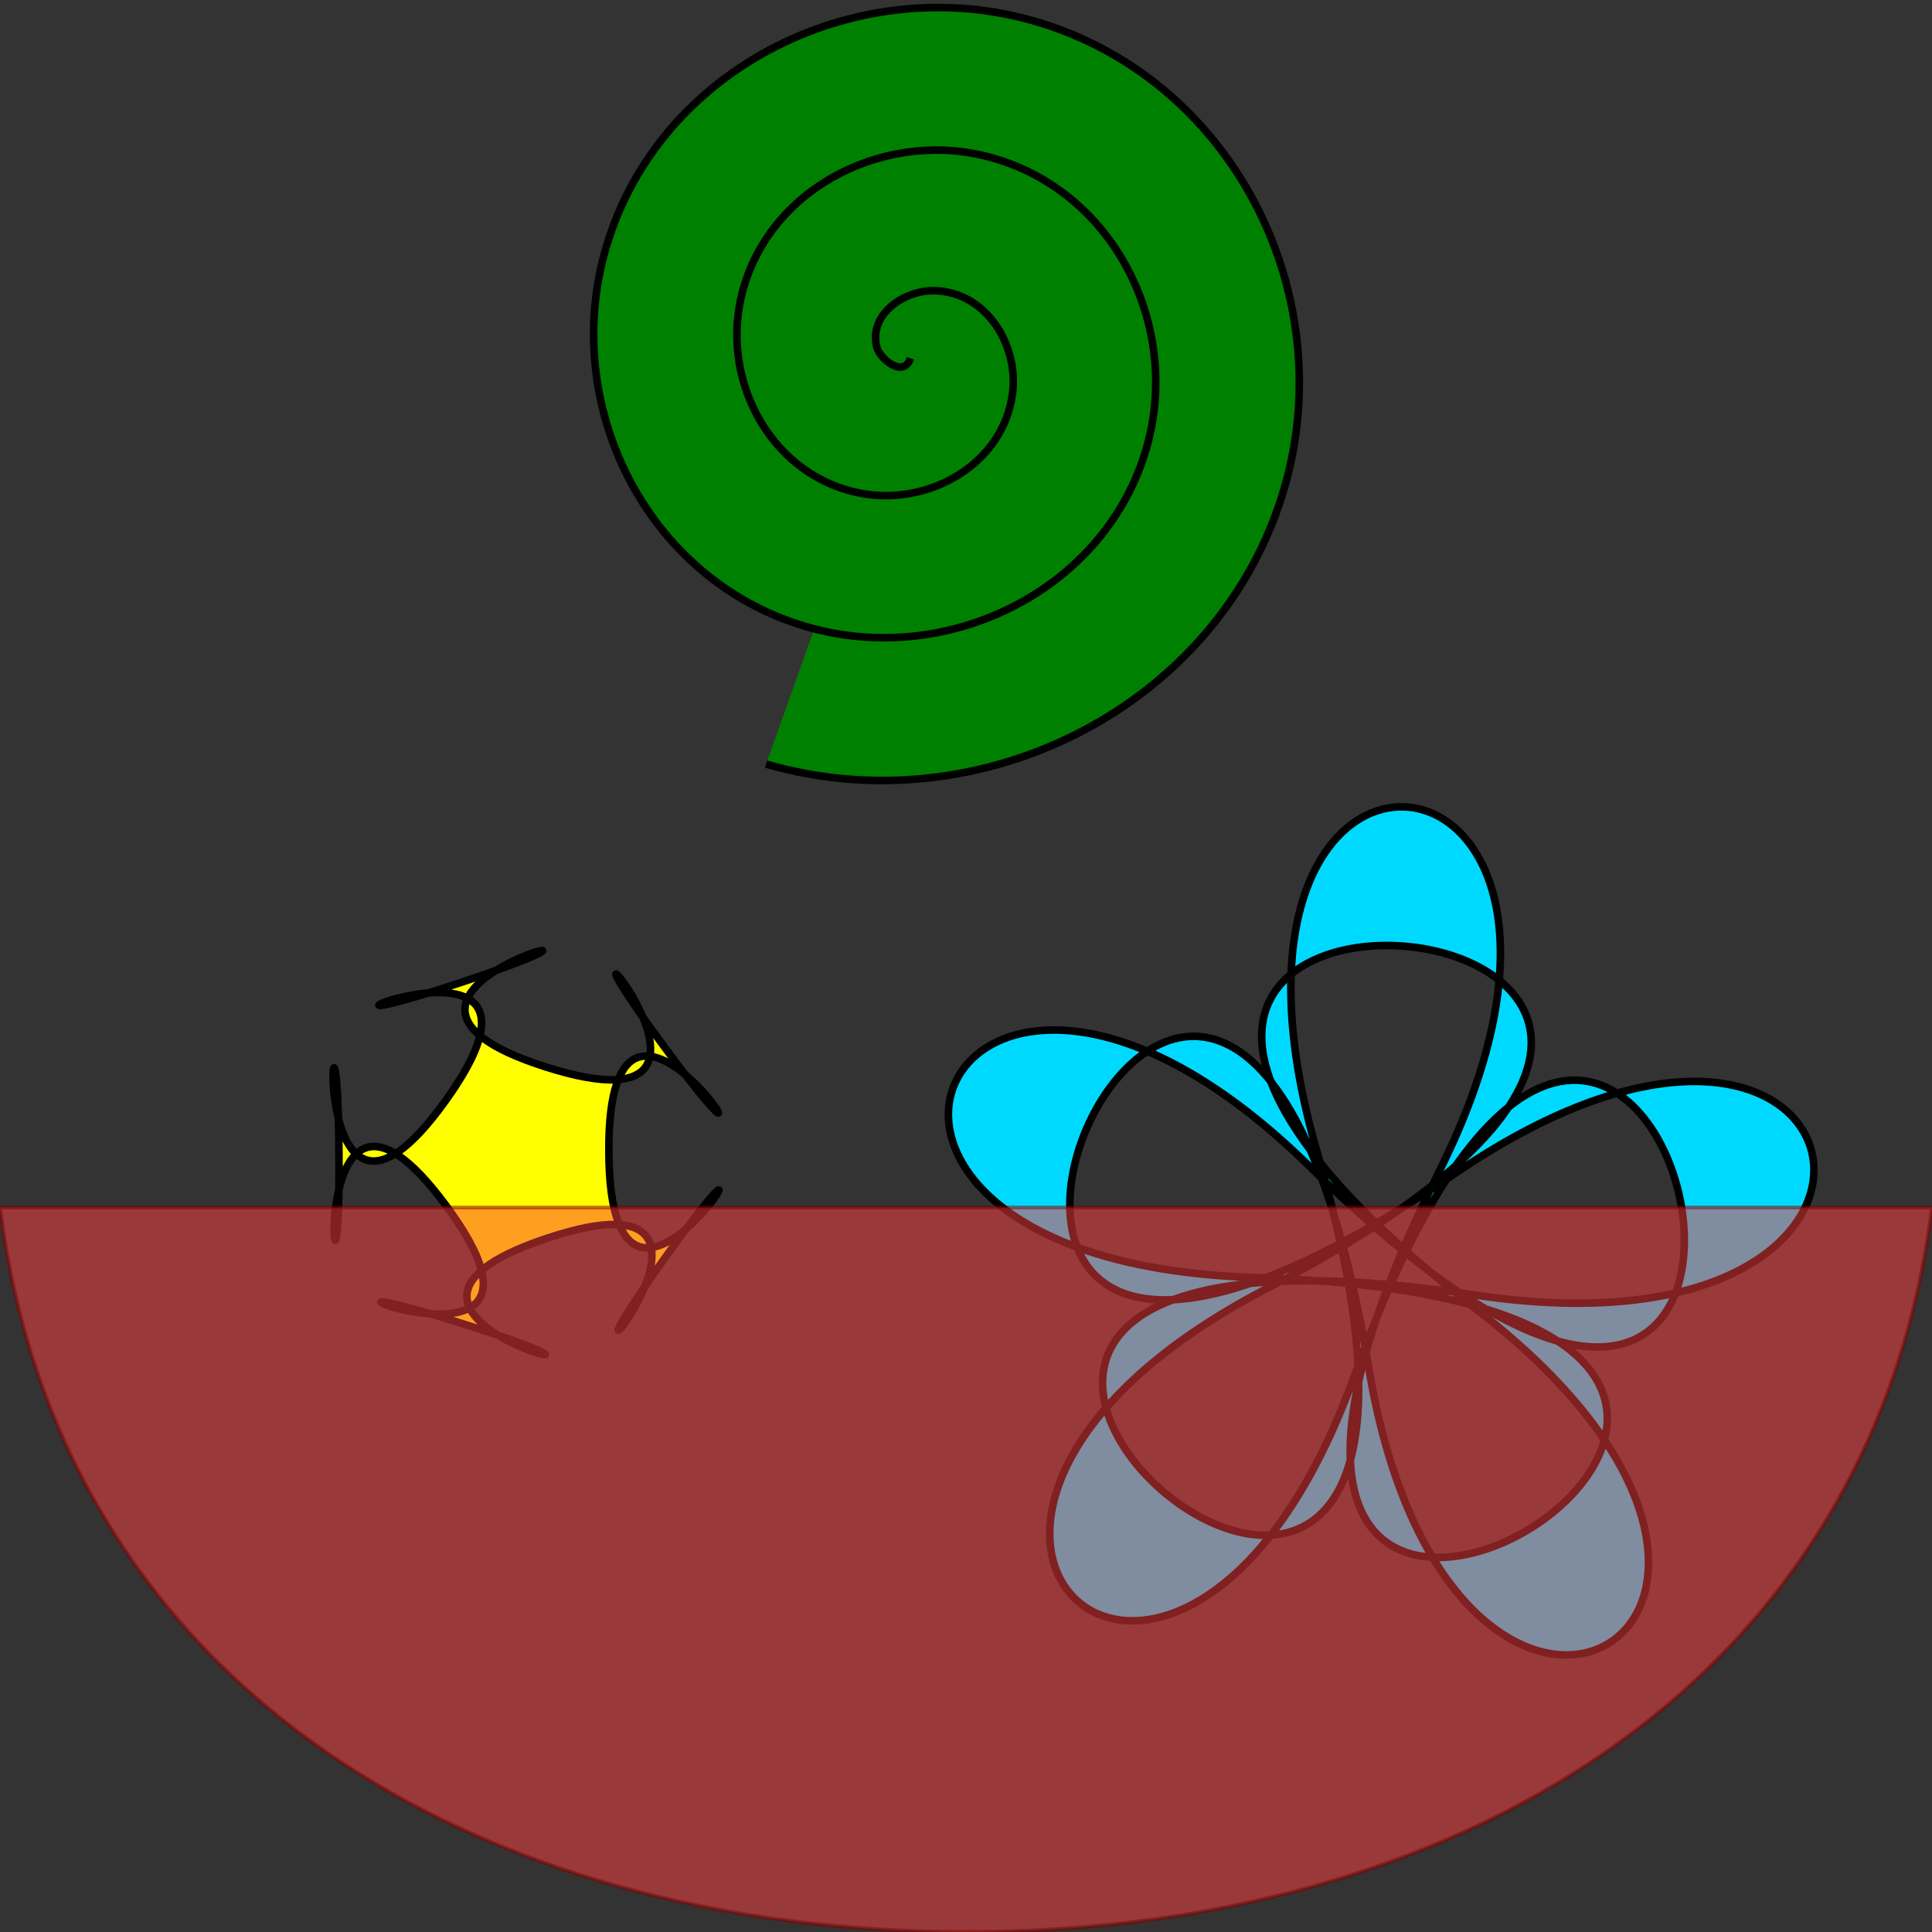 <?xml version="1.0" encoding="utf-8"?>
<svg id="svg2" viewBox="0 0 256 256" xmlns="http://www.w3.org/2000/svg">
  <rect x="0" y="0" width="256" height="256" fill="#333333" stroke="none"/>
  <g id="layer1">
    <path style="fill: rgb(0, 128, 0); stroke: rgb(0, 0, 0); stroke-width: 1px; stroke-linecap: butt; stroke-linejoin: miter; stroke-opacity: 1;" id="path2993" d="M 121.996 56.286 C 124.269 58.023 120.791 60.229 119.128 60.09 C 114.622 59.714 113.149 54.167 114.44 50.505 C 116.749 43.955 124.804 42.112 130.601 44.866 C 139.108 48.903 141.337 59.883 137.106 67.846 C 131.467 78.459 117.643 81.115 107.658 75.318 C 95.087 68.019 92.038 51.099 99.331 38.945 C 108.161 24.222 127.939 20.735 142.074 29.638 C 158.73 40.133 162.6 63.081 152.216 79.407 C 140.227 98.254 114.45 102.571 96.183 90.543 C 75.425 76.876 70.73 47.87 84.221 27.382 C 99.354 4.399 131.152 -0.749 153.546 14.412 C 178.408 31.243 183.93 66.324 167.328 90.965" transform="matrix(0.306, 0.952, -0.952, 0.306, 136.906, -85.885)"/>
    <path style="fill:#ffff00;fill-rule:evenodd;stroke:#000000;stroke-width:1px;stroke-linecap:butt;stroke-linejoin:miter;stroke-opacity:1" id="path2997" d="M 87.949 138.608 C 107.858 165.629 80.451 119.108 80.676 152.671 C 80.901 186.233 107.682 139.349 88.137 166.634 C 68.592 193.919 104.366 153.477 72.515 164.062 C 40.665 174.648 93.53 185.63 61.541 175.473 C 29.552 165.316 79.069 186.842 59.159 159.822 C 39.25 132.801 45.141 186.473 44.916 152.91 C 44.691 119.348 39.52 173.094 59.066 145.809 C 78.611 118.524 29.387 140.712 61.237 130.127 C 93.087 119.541 40.374 131.232 72.363 141.389 C 104.353 151.546 68.039 111.588 87.949 138.608 Z"/>
    <path style="fill-rule: evenodd; stroke: rgb(0, 0, 0); stroke-width: 1px; stroke-linecap: butt; stroke-linejoin: miter; stroke-opacity: 1; fill: rgb(0, 217, 255);" id="path2999" d="M 195.953 173.753 C 104 102.422 271.148 117.1 167.868 170.734 C 107.962 201.844 156.588 245.827 179.456 182.317 C 218.88 72.822 256.572 236.325 173.648 154.674 C 125.549 107.313 98.745 167.151 166.213 169.274 C 282.531 172.933 138.678 259.305 190.708 155.208 C 220.887 94.828 155.695 87.826 174.525 152.649 C 206.99 264.405 80.392 154.283 195.472 171.599 C 262.223 181.642 248.736 117.477 192.906 155.417 C 96.651 220.827 162.263 66.395 181.356 181.194 C 192.431 247.781 249.288 215.127 195.953 173.753 Z"/>
    <path id="Ferry" d="M 0 160 C 8 224, 64 256, 128 256 C 192 256,248 224, 256 160 Z" style="fill: rgb(255, 64, 64); fill-opacity: 0.5; stroke-width: 0.5; stroke-opacity: 0.5; stroke: rgb(128, 0, 0);"/>
  </g>
</svg>